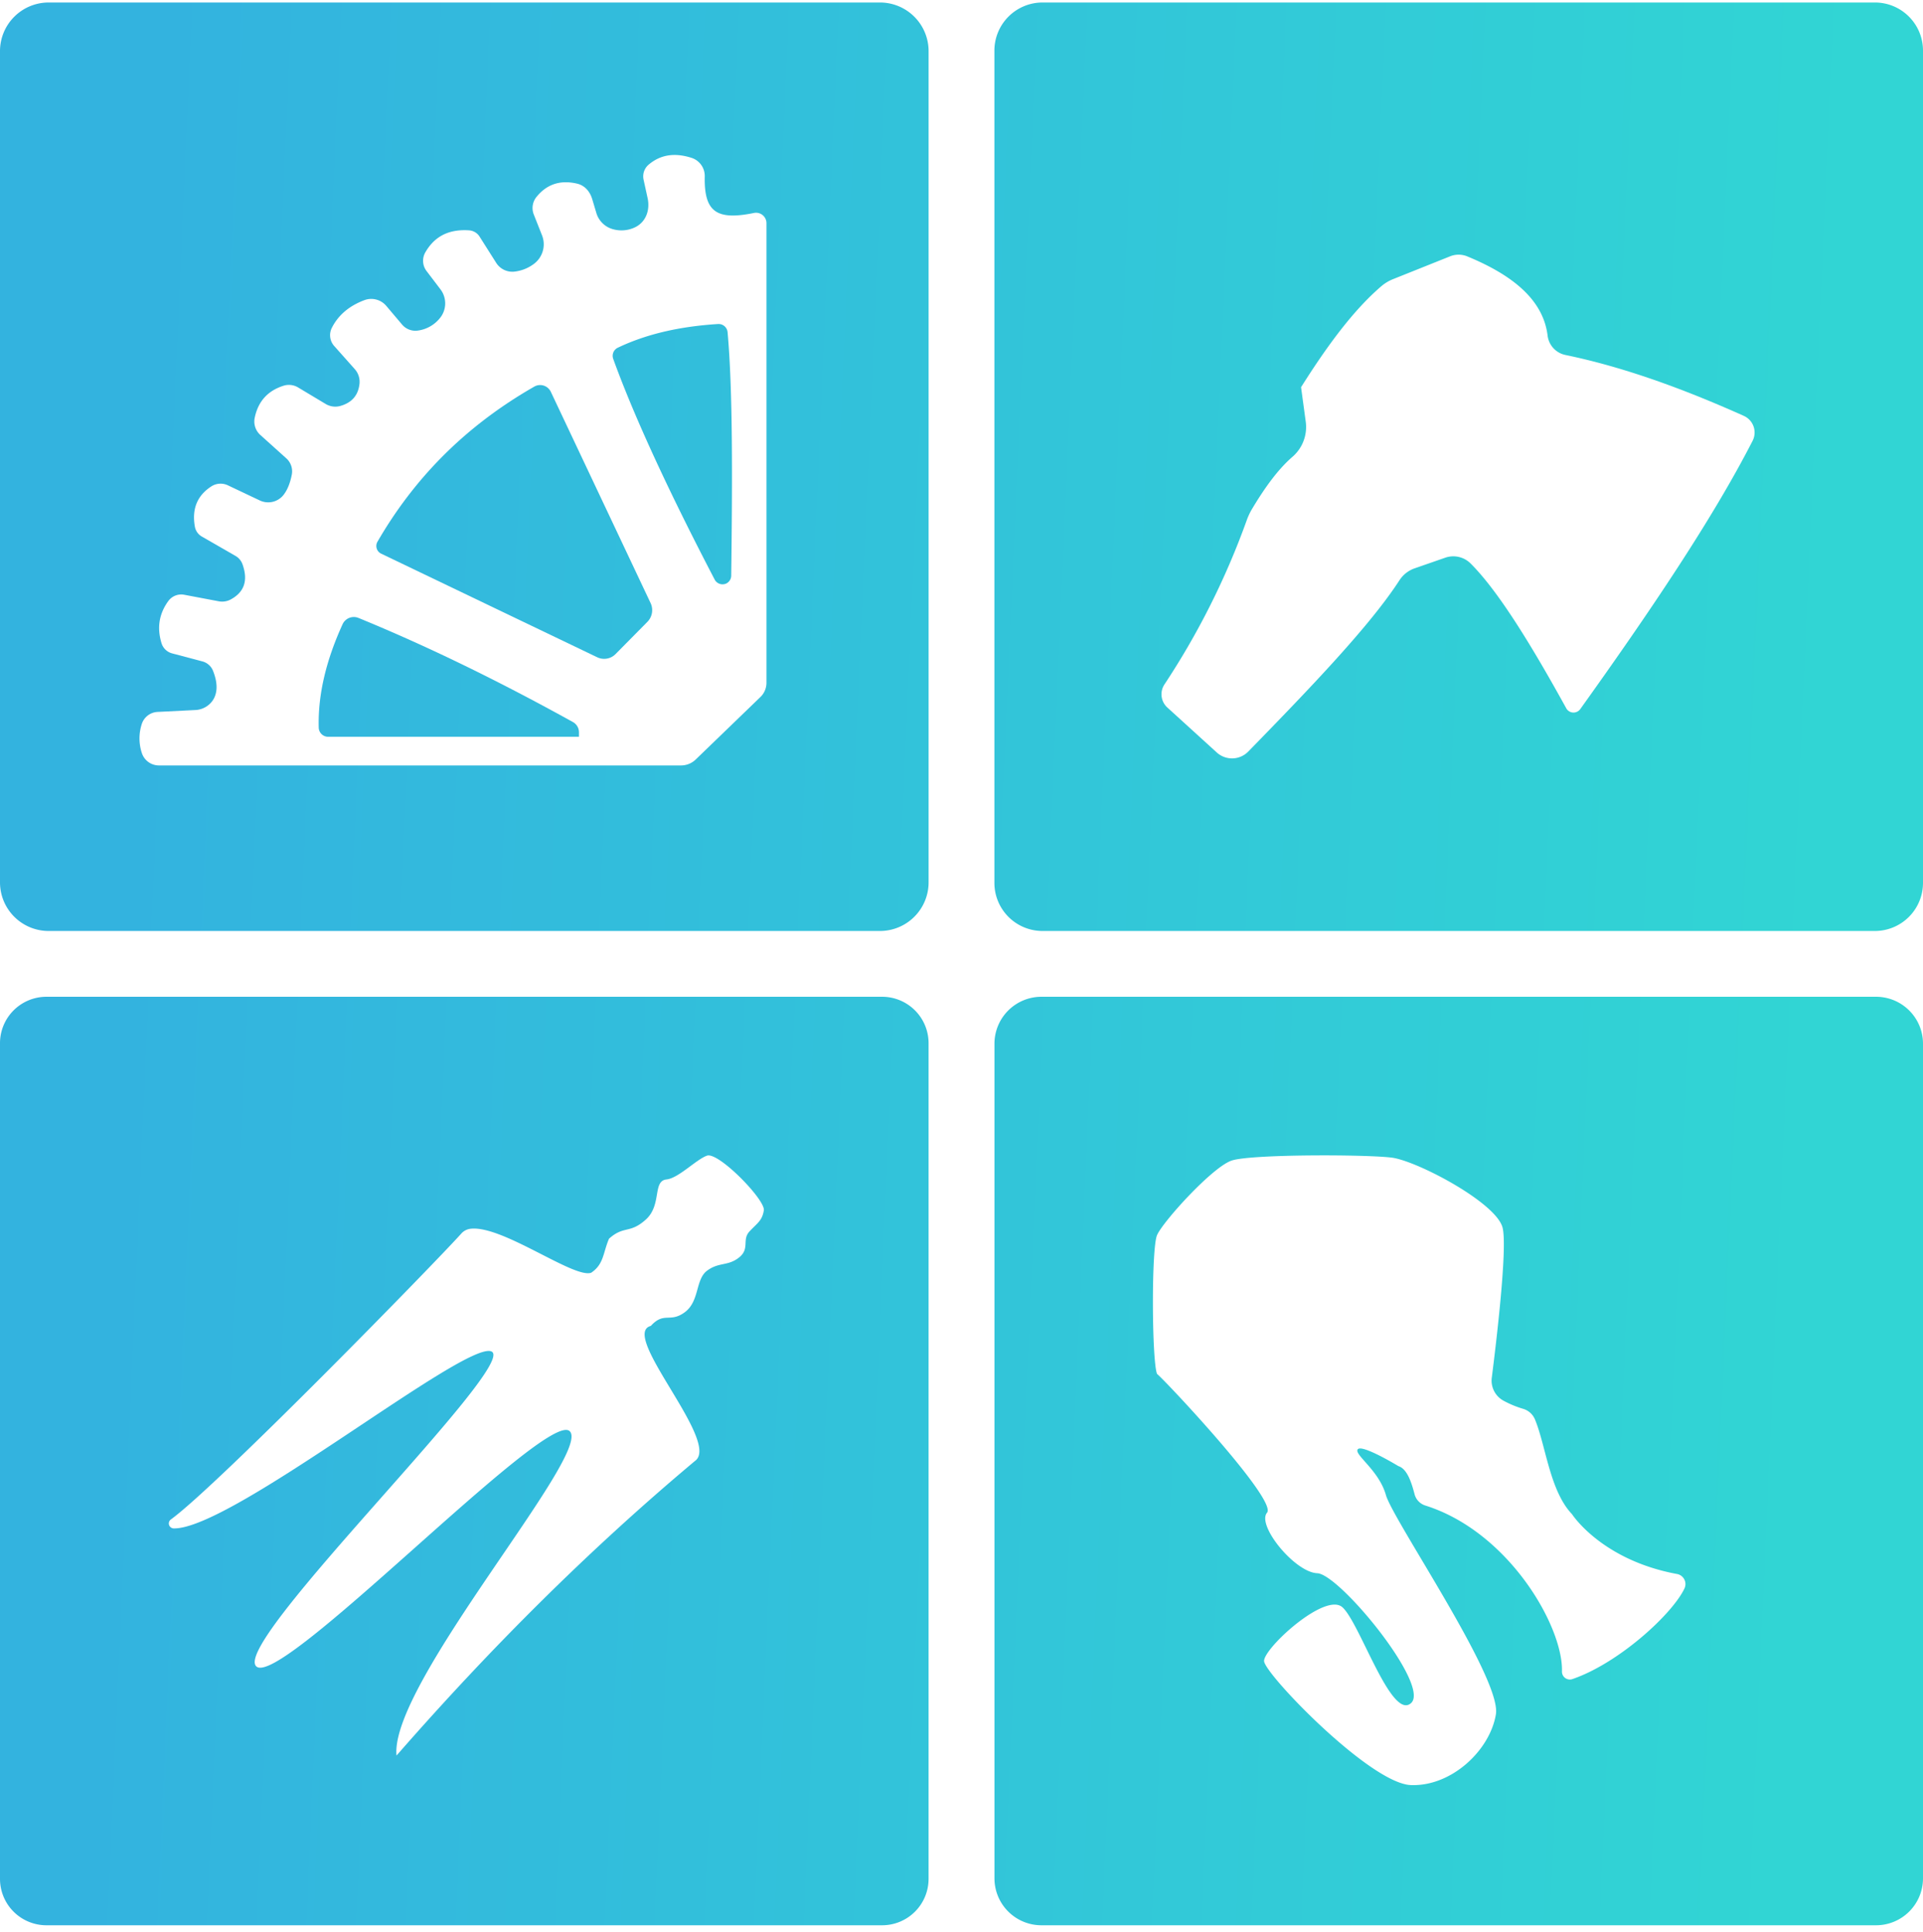 <svg width="200" height="201" fill="none" xmlns="http://www.w3.org/2000/svg"><path d="M57.29 40.758a1.229 1.229 0 00-1.72-.545c-7.422 4.246-12.625 9.765-16.312 16.136a.886.886 0 00.39 1.243L62.11 68.365a1.67 1.67 0 001.914-.334l3.307-3.348a1.734 1.734 0 00.334-1.953L57.29 40.758z" fill="url(#paint0_linear)"/><path d="M59.59 75.107c-7.592-4.203-15.04-7.857-22.313-10.834a1.285 1.285 0 00-1.65.666c-1.668 3.657-2.574 7.248-2.477 10.758a.977.977 0 00.977.94h26.086v-.471a1.21 1.21 0 00-.623-1.059z" fill="url(#paint1_linear)"/><path d="M74.686 33.703c-3.829.24-7.352.99-10.436 2.467a.933.933 0 00-.473 1.16c2.495 6.898 6.62 15.416 10.547 22.945a.92.92 0 001.08.467h.016a.922.922 0 00.63-.873c.122-9.861.169-19.295-.378-25.315a.937.937 0 00-.986-.851z" fill="url(#paint2_linear)"/><path d="M91.518.26H5.058A5.06 5.06 0 000 5.318v86.46a5.06 5.06 0 005.059 5.06h86.459a5.06 5.06 0 005.06-5.06V5.317A5.06 5.06 0 0091.518.26zM79.715 71.023a2.055 2.055 0 01-.63 1.48l-6.731 6.5a2.194 2.194 0 01-1.524.616H16.533a1.869 1.869 0 01-1.785-1.305 4.833 4.833 0 010-3.013 1.815 1.815 0 011.633-1.249l3.906-.195a2.333 2.333 0 001.805-.951c.537-.764.586-1.791.074-3.104a1.644 1.644 0 00-1.11-1.003l-3.165-.838a1.575 1.575 0 01-1.096-1.07c-.463-1.54-.29-3.01.726-4.393a1.663 1.663 0 011.649-.631l3.582.678c.427.081.87.012 1.252-.196 1.35-.734 1.842-1.91 1.215-3.662a1.637 1.637 0 00-.727-.863l-3.504-2.016a1.487 1.487 0 01-.72-1.021c-.331-1.857.248-3.26 1.738-4.21a1.772 1.772 0 011.709-.089l3.297 1.563a2.033 2.033 0 002.46-.551c.424-.533.708-1.26.878-2.139a1.814 1.814 0 00-.575-1.687l-2.7-2.43a1.886 1.886 0 01-.587-1.777c.338-1.641 1.282-2.791 2.979-3.338a1.86 1.86 0 011.533.17l2.86 1.714a1.95 1.95 0 001.53.215c1.202-.34 1.872-1.107 2-2.314a1.987 1.987 0 00-.497-1.524l-2.133-2.398a1.697 1.697 0 01-.25-1.887c.685-1.353 1.832-2.297 3.379-2.88a2.043 2.043 0 012.279.585l1.645 1.944a1.816 1.816 0 001.613.636 3.547 3.547 0 002.277-1.242 2.416 2.416 0 00.107-3.053l-1.449-1.906a1.758 1.758 0 01-.129-1.933c.885-1.54 2.286-2.446 4.551-2.297a1.402 1.402 0 011.092.648L51.6 27.33a1.99 1.99 0 001.851.928 4.128 4.128 0 002.088-.817 2.54 2.54 0 00.824-2.988l-.84-2.123a1.834 1.834 0 01.248-1.813c1.077-1.353 2.489-1.82 4.225-1.421.742.167 1.334.724 1.607 1.648l.415 1.393a2.483 2.483 0 001.77 1.714 3.26 3.26 0 002.231-.195c1.073-.498 1.633-1.693 1.33-3.072l-.413-1.89a1.592 1.592 0 01.501-1.546c1.325-1.136 2.846-1.254 4.493-.726a1.98 1.98 0 011.367 1.93c-.078 3.677 1.21 4.597 5.119 3.8a1.083 1.083 0 011.299 1.065v47.806z" fill="url(#paint3_linear)"/><path d="M194.994.26h-86.566a5.006 5.006 0 00-5.006 5.005v86.567a5.004 5.004 0 005.006 5.006h86.566A5.007 5.007 0 00200 91.832V5.265a5 5 0 00-1.466-3.54 4.987 4.987 0 00-3.54-1.465zm-12.715 45.59c-4.191 8.177-10.709 17.822-17.925 27.908a.87.87 0 01-.754.359.86.86 0 01-.705-.447c-3.659-6.641-7.096-12.225-9.961-15.073a2.542 2.542 0 00-2.625-.586l-3.182 1.106a3.086 3.086 0 00-1.578 1.242c-3.096 4.774-9.307 11.236-15.725 17.815a2.358 2.358 0 01-3.277.095l-5.141-4.678a1.86 1.86 0 01-.302-2.394 79.955 79.955 0 008.558-17.072 6.76 6.76 0 01.567-1.205c1.289-2.149 2.648-4.057 4.171-5.385a4.098 4.098 0 001.405-3.652l-.489-3.608c2.67-4.236 5.414-7.988 8.342-10.498a4.345 4.345 0 011.229-.742l5.925-2.371a2.363 2.363 0 011.778 0c4.703 1.935 7.908 4.506 8.367 8.242a2.342 2.342 0 001.84 2.014c6.055 1.25 12.267 3.515 18.555 6.332a1.899 1.899 0 01.927 2.597z" fill="url(#paint4_linear)"/><path d="M91.746 103.681H4.832A4.83 4.83 0 000 108.513v86.914a4.827 4.827 0 002.981 4.465 4.828 4.828 0 001.85.368h86.913a4.831 4.831 0 004.832-4.831v-86.914a4.832 4.832 0 00-4.83-4.834zM79.441 125.9c-.172 1.098-.713 1.34-1.504 2.205-.79.865.077 1.785-1.078 2.699-1.154.915-2.09.452-3.32 1.368-1.23.916-.766 3.177-2.318 4.322-1.553 1.144-2.149-.098-3.534 1.424-3.308.861 7.356 12.109 4.588 14.051-11.072 9.279-21.36 19.562-31.035 30.638-.736-7.463 20.479-31.519 18-33.75-2.478-2.23-30.379 27.184-32.627 24.43-2.248-2.754 27.344-31.338 24.512-32.707-2.621-1.266-27.125 18.586-33.082 18.398a.514.514 0 01-.273-.927c4.867-3.536 27.539-26.758 30.207-29.739a1.52 1.52 0 01.91-.494c3.277-.463 10.81 5.223 12.603 4.565 1.319-.887 1.213-2.043 1.85-3.538 1.562-1.398 2.148-.478 3.83-1.992 1.682-1.513.678-4.015 2.148-4.17 1.25-.131 3.096-2.086 4.213-2.476 1.19-.416 6.084 4.597 5.912 5.693h-.002z" fill="url(#paint5_linear)"/><path d="M195.117 103.681h-86.806a4.884 4.884 0 00-4.883 4.883v86.813a4.884 4.884 0 004.883 4.883h86.806a4.884 4.884 0 004.883-4.883V108.57a4.876 4.876 0 00-1.428-3.456 4.875 4.875 0 00-3.455-1.433zm-19.922 61.536c-1.238 2.65-6.836 7.793-11.674 9.441a.819.819 0 01-1.07-.813c.125-4.652-5.517-14.503-14.199-17.242a1.677 1.677 0 01-1.129-1.172c-.312-1.189-.76-2.644-1.68-2.929 0 0-3.755-2.283-4.222-1.758-.467.525 2.181 2.148 2.918 4.76.736 2.611 12.045 19.08 11.441 22.804-.603 3.725-4.586 7.518-8.83 7.371-4.244-.146-15.234-11.578-15.281-12.9-.047-1.322 6.336-7.191 8.14-5.603 1.805 1.587 5.079 11.812 7.141 9.98 2.063-1.832-7.422-13.418-9.752-13.514-2.33-.095-6.324-4.986-5.221-6.297 1.104-1.31-10.656-13.824-11.441-14.433-.541-1.367-.6-13.041 0-14.436.6-1.394 5.742-7.076 7.756-7.756 2.013-.679 14.037-.644 16.662-.306 2.625.338 10.881 4.687 11.523 7.295.518 2.107-.662 11.949-1.127 15.601a2.379 2.379 0 001.204 2.377c.655.358 1.347.645 2.064.856a1.915 1.915 0 011.228 1.111c1.131 2.734 1.538 7.422 3.85 9.846 0 0 3.068 4.775 10.938 6.226a1.058 1.058 0 01.742.56 1.055 1.055 0 01.019.931z" fill="url(#paint6_linear)"/><defs><linearGradient id="paint0_linear" x1="17.412" y1=".259" x2="192.953" y2="8.016" gradientUnits="userSpaceOnUse"><stop stop-color="#33B3DF"/><stop offset="1" stop-color="#31D5D4"/></linearGradient><linearGradient id="paint1_linear" x1="17.412" y1=".259" x2="192.953" y2="8.016" gradientUnits="userSpaceOnUse"><stop stop-color="#33B3DF"/><stop offset="1" stop-color="#31D5D4"/></linearGradient><linearGradient id="paint2_linear" x1="17.412" y1=".259" x2="192.953" y2="8.016" gradientUnits="userSpaceOnUse"><stop stop-color="#33B3DF"/><stop offset="1" stop-color="#31D5D4"/></linearGradient><linearGradient id="paint3_linear" x1="17.412" y1=".259" x2="192.953" y2="8.016" gradientUnits="userSpaceOnUse"><stop stop-color="#33B3DF"/><stop offset="1" stop-color="#31D5D4"/></linearGradient><linearGradient id="paint4_linear" x1="17.412" y1=".259" x2="192.953" y2="8.016" gradientUnits="userSpaceOnUse"><stop stop-color="#33B3DF"/><stop offset="1" stop-color="#31D5D4"/></linearGradient><linearGradient id="paint5_linear" x1="17.412" y1=".259" x2="192.953" y2="8.016" gradientUnits="userSpaceOnUse"><stop stop-color="#33B3DF"/><stop offset="1" stop-color="#31D5D4"/></linearGradient><linearGradient id="paint6_linear" x1="17.412" y1=".259" x2="192.953" y2="8.016" gradientUnits="userSpaceOnUse"><stop stop-color="#33B3DF"/><stop offset="1" stop-color="#31D5D4"/></linearGradient></defs></svg>
